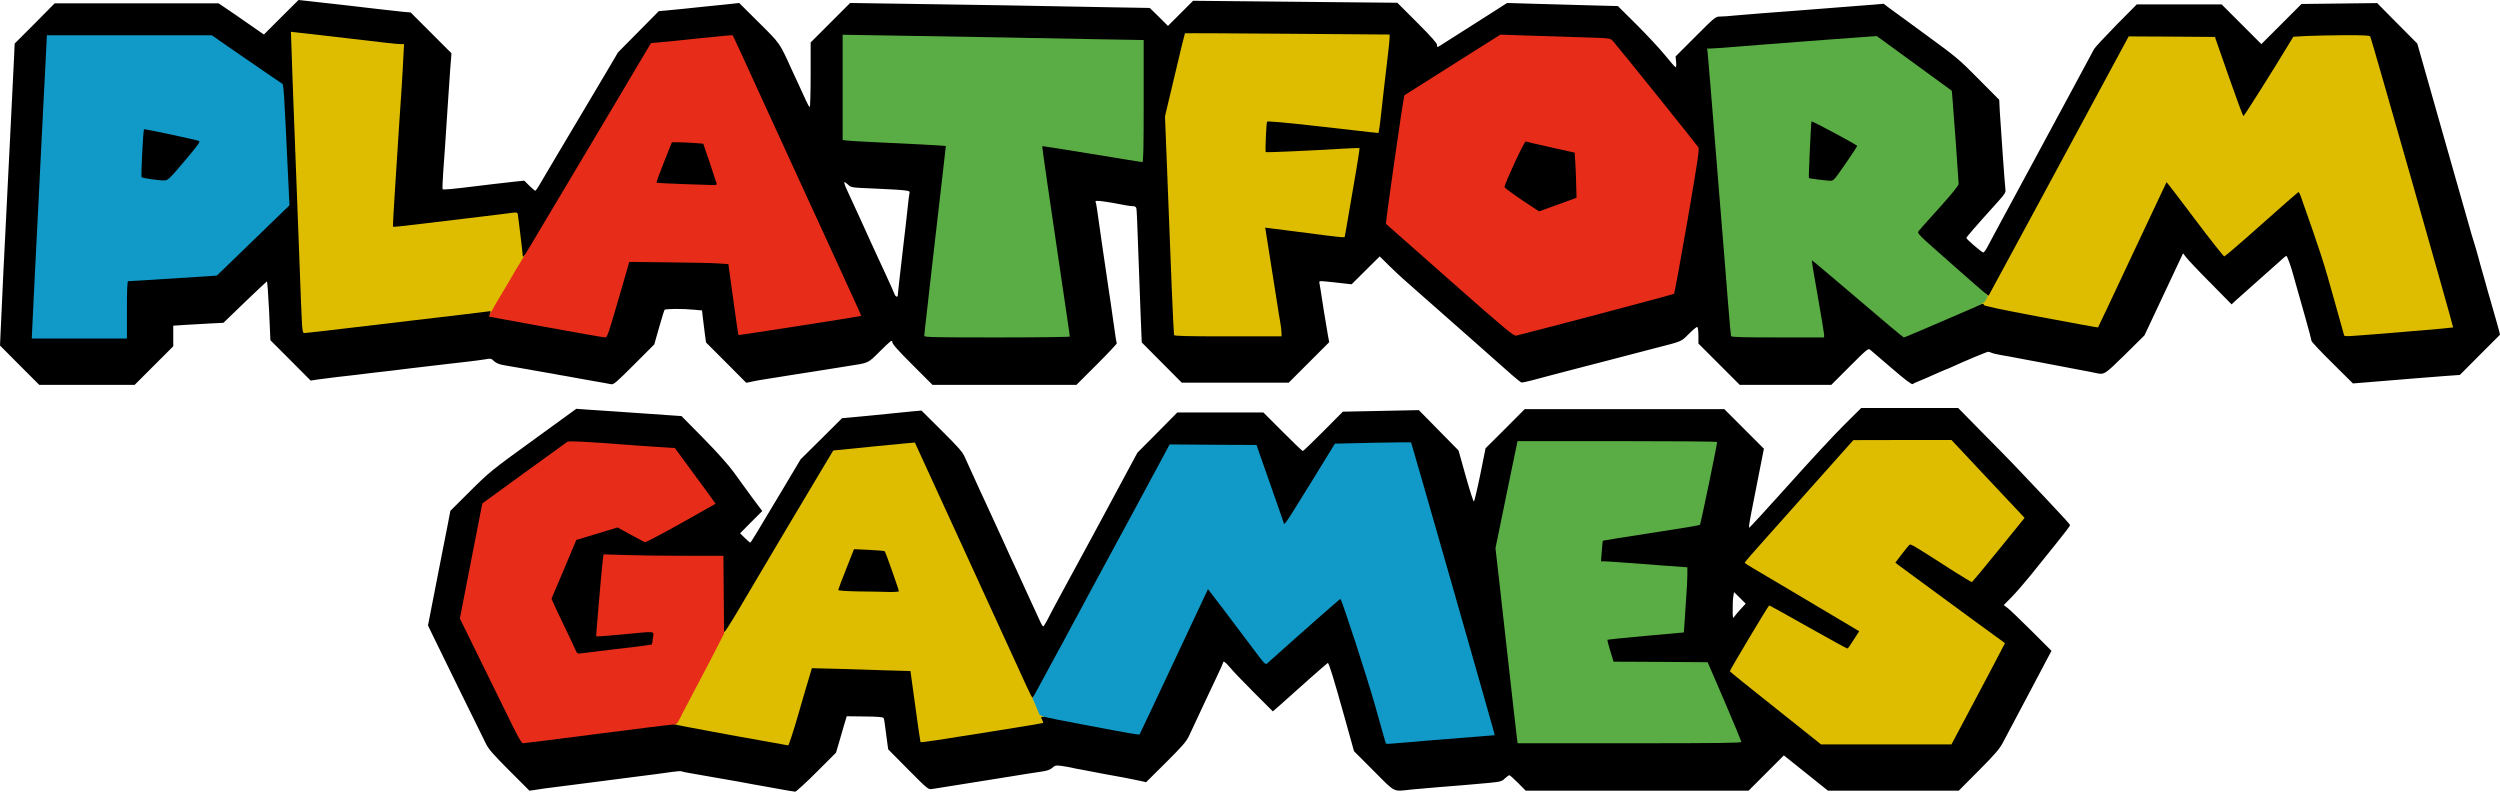 <?xml version="1.0" encoding="UTF-8" standalone="no"?>
<svg
   version="1.0"
   width="2267"
   height="717.9"
   viewBox="0 0 2267 717.9"
   preserveAspectRatio="xMidYMid meet"
   id="svg52"
   sodipodi:docname="auto-platform.svg"
   inkscape:version="1.1.2 (0a00cf5339, 2022-02-04, custom)"
   xmlns:inkscape="http://www.inkscape.org/namespaces/inkscape"
   xmlns:sodipodi="http://sodipodi.sourceforge.net/DTD/sodipodi-0.dtd"
   xmlns="http://www.w3.org/2000/svg"
   xmlns:svg="http://www.w3.org/2000/svg">
  <defs
     id="defs56" />
  <sodipodi:namedview
     id="namedview54"
     pagecolor="#ffffff"
     bordercolor="#666666"
     borderopacity="1.0"
     inkscape:pageshadow="2"
     inkscape:pageopacity="0.0"
     inkscape:pagecheckerboard="0"
     showgrid="false"
     inkscape:zoom="0.47113266"
     inkscape:cx="1134.5"
     inkscape:cy="360.83255"
     inkscape:window-width="1920"
     inkscape:window-height="1017"
     inkscape:window-x="-8"
     inkscape:window-y="-8"
     inkscape:window-maximized="1"
     inkscape:current-layer="svg52" />
  <g
     fill="#000000"
     id="g16"
     transform="translate(-0.9,-1)">
    <path
       d="m 716,718 c -8.4,-1.5 -16.5,-2.9 -22.2,-4 -3.2,-0.5 -8.3,-1.4 -11.3,-2 -3,-0.5 -8.1,-1.5 -11.2,-2.1 -5.7,-1 -9.6,-1.7 -21.8,-3.8 -3.3,-0.5 -8.7,-1.5 -12,-2.1 -3.3,-0.6 -8.7,-1.5 -11.9,-2.1 -3.3,-0.5 -6.3,-1.2 -6.8,-1.5 -0.5,-0.3 -4.3,0 -8.6,0.6 -9.2,1.3 -18.7,2.6 -30.2,4 -4.7,0.6 -11.6,1.5 -15.5,2 -3.8,0.5 -10.8,1.4 -15.5,2 -4.7,0.6 -11.6,1.5 -15.5,2 -6.6,0.9 -12.3,1.6 -32,4.1 -4.4,0.5 -10.8,1.4 -14.2,2 L 481,718 462.8,699.8 C 448.2,685.2 443.9,680.3 441.6,675.5 440,672.2 429.5,650.8 418.2,628 407,605.2 395.8,582.4 393.4,577.3 l -4.4,-9.1 2.6,-13.4 c 1.4,-7.3 4.3,-22.3 6.5,-33.3 2.1,-11 4.3,-22 4.8,-24.5 0.5,-2.5 2.2,-10.9 3.7,-18.7 l 2.7,-14.1 18.1,-18 c 17.5,-17.4 19.3,-18.8 57.1,-46.2 l 39,-28.3 9.5,0.7 c 5.2,0.3 16,1 24,1.6 13.9,1 29.9,2.1 51.7,3.6 l 10.2,0.7 19.8,20.1 c 13,13.2 22.5,23.9 27.8,31.1 4.3,6.1 11.9,16.4 16.7,23 l 8.9,11.9 -10.1,10.1 -10,10.1 4.3,4.2 c 2.3,2.3 4.5,4.2 4.9,4.2 0.6,0 4.3,-6.1 29.6,-48.5 l 16.1,-27 18.8,-18.6 18.8,-18.7 7,-0.6 c 7.8,-0.7 21.5,-2 38,-3.7 6.1,-0.6 14.6,-1.4 19,-1.9 l 8,-0.7 18.5,18.4 c 15.5,15.4 18.9,19.3 20.9,24.1 1.4,3.1 4.4,9.8 6.7,14.7 2.2,5 5.3,11.5 6.6,14.5 1.4,3 4,8.5 5.7,12.3 5.1,11 8.5,18.5 14.1,30.7 2.9,6.3 6.5,14.3 8.1,17.8 1.6,3.4 4.2,9 5.8,12.5 1.6,3.4 5.2,11.4 8.1,17.7 6.4,14 11.6,25.4 13.7,29.8 0.8,1.7 1.8,3.2 2.2,3.2 0.4,0 1.9,-2.4 3.4,-5.2 2.6,-5.2 8.2,-15.7 15.6,-29.3 2.1,-3.8 9.8,-18 17.1,-31.5 7.3,-13.5 14.7,-27.2 16.5,-30.5 1.8,-3.3 9.9,-18.4 18,-33.5 l 14.8,-27.5 18.1,-18.2 18.1,-18.3 h 39 39 l 17.5,17.5 c 9.6,9.6 17.8,17.5 18.3,17.5 0.4,0 8.8,-8 18.5,-17.8 l 17.8,-17.9 34.5,-0.7 34.4,-0.7 18,18.3 18,18.3 6.5,23.2 c 3.6,12.8 6.9,23.2 7.4,23 0.5,-0.2 3.1,-11.1 5.8,-24.3 l 4.8,-23.9 17.8,-17.7 17.7,-17.8 h 90.5 90.5 l 17.9,17.9 18,18 -4.4,22.3 c -2.4,12.3 -5.5,28.3 -7,35.6 -1.5,7.3 -2.4,13.5 -2,13.7 0.4,0.2 16.2,-17 35.3,-38.3 19,-21.3 41.7,-45.8 50.4,-54.4 l 15.9,-15.8 h 44 44 l 23.4,23.8 c 23.6,23.8 27.9,28.3 55.6,57.7 19.1,20.3 22.2,23.8 22.4,24.8 0.1,0.5 -5.7,8.1 -12.9,17 -7.1,8.9 -17.6,21.8 -23.1,28.7 -5.6,6.9 -13.3,15.7 -17.1,19.6 l -7,7.1 3.7,2.8 c 2,1.5 11.7,10.9 21.6,20.7 l 18,18 -3,5.6 c -1.6,3.1 -10.7,20.3 -20.2,38.2 -9.5,17.9 -18.9,35.6 -20.9,39.4 -2.9,5.6 -7.1,10.5 -21.8,25.3 l -18.2,18.3 h -59.3 -59.3 l -20,-16 -20,-16 -16,16 -16,16 h -101 -101.1 l -6.9,-7 c -3.8,-3.8 -7.4,-7 -7.9,-7 -0.6,0 -2.4,1.3 -4.1,2.9 -2.8,2.7 -3.8,3 -15,4.1 -14.3,1.3 -29.1,2.6 -47.5,4 -7.4,0.6 -17.6,1.5 -22.7,2 -16.5,1.8 -13.6,3.3 -33.7,-16.9 l -17.9,-17.9 -8.3,-29.8 c -10.3,-36.8 -14.5,-50.5 -15.5,-50.2 -0.6,0.2 -29.4,25.6 -34.1,30 -0.7,0.7 -4.5,4.1 -8.5,7.6 l -7.2,6.3 -17.3,-17.3 c -9.5,-9.5 -19.3,-19.7 -21.6,-22.6 -4.1,-4.9 -6.2,-6.3 -6.2,-4.3 0,0.4 -2.9,6.9 -6.4,14.2 -3.5,7.4 -7.7,16.3 -9.4,19.9 -1.6,3.6 -5.1,11 -7.7,16.5 -2.6,5.5 -6,12.7 -7.5,16 -2.3,4.9 -6.1,9.3 -20.8,23.9 l -18,17.9 -5.3,-1.2 c -7.9,-1.7 -19.2,-3.9 -31.9,-6.1 -3.6,-0.6 -8.3,-1.5 -10.5,-2 -2.2,-0.5 -6.9,-1.4 -10.5,-2 -3.6,-0.6 -8.1,-1.5 -10,-2 -1.9,-0.4 -5.9,-1.1 -8.8,-1.5 -4.8,-0.6 -5.6,-0.5 -8,1.7 -2.1,1.9 -4.7,2.8 -11.2,3.7 -8.3,1.2 -15,2.3 -26,4.1 -3,0.5 -8.6,1.4 -12.5,2 -3.8,0.6 -9.5,1.5 -12.5,2 -3,0.5 -8.6,1.4 -12.5,2 -3.8,0.6 -9.5,1.5 -12.5,2 -5.1,0.8 -13.8,2.2 -22,3.5 -3.4,0.5 -3.9,0.1 -21.6,-17.7 l -18.1,-18.3 -1.1,-8 c -0.6,-4.4 -1.4,-10.5 -1.8,-13.6 -0.3,-3.1 -0.9,-6.1 -1.3,-6.8 -0.6,-0.9 -5.6,-1.3 -17.1,-1.4 l -16.3,-0.2 -0.9,3 c -0.5,1.7 -1.3,4.4 -1.8,6 -0.5,1.7 -2.2,7.7 -3.9,13.5 l -3.1,10.5 -17.7,17.7 c -9.8,9.8 -18.5,17.7 -19.3,17.7 -0.8,-0.1 -3.5,-0.5 -6,-0.9 z m -0.1,-51.7 c 1.1,-3.8 4.5,-15.6 7.6,-26.3 3.1,-10.7 6.7,-23.3 8.1,-27.8 l 2.6,-8.4 28.1,0.7 c 15.5,0.4 37,1.1 47.7,1.4 l 19.5,0.6 1.1,8 c 0.6,4.4 2.6,18.8 4.4,32.1 l 3.3,24.1 11.1,-1.8 c 41.4,-6.4 89.4,-14.1 90.9,-14.5 1.1,-0.4 1.7,-1.5 1.7,-3.5 0,-2.7 0.3,-2.9 3.8,-2.9 2,0 22.1,3.5 44.7,7.8 l 41,7.8 30.9,-65.8 31,-65.8 h 3.1 c 2.8,0.1 4.8,2.5 27.4,32.5 13.4,17.9 24.8,32.5 25.3,32.5 0.5,0 15,-12.6 32.2,-28 27.9,-24.8 31.8,-28 34.8,-28 h 3.3 l 11.8,34.3 c 6.4,18.8 15.7,48.3 20.5,65.6 l 8.7,31.4 7,-0.6 c 3.8,-0.4 24.3,-2 45.5,-3.8 21.2,-1.7 38.6,-3.2 38.7,-3.3 0.2,-0.2 -73.7,-259 -74.2,-259.4 -0.1,-0.2 -14.4,0 -31.7,0.4 l -31.4,0.7 -5.9,9.6 c -6,9.8 -17.8,29 -31.4,50.8 -7.5,12.1 -7.7,12.3 -11.2,12.3 -2.6,0 -3.8,-0.5 -4.2,-1.7 -0.3,-1 -3.3,-9.7 -6.7,-19.3 -3.4,-9.6 -7.2,-20.6 -8.6,-24.5 -1.3,-3.8 -3.9,-11.3 -5.8,-16.5 l -3.3,-9.5 -36.4,-0.2 -36.4,-0.3 -6.5,12.2 c -3.6,6.7 -11,20.6 -16.6,30.8 -5.5,10.2 -12.2,22.6 -14.8,27.5 -2.7,5 -7.4,13.7 -10.6,19.5 -3.1,5.8 -7.6,14.1 -10,18.5 -2.4,4.4 -6.9,12.7 -10,18.5 -3.1,5.8 -7.6,14.1 -10,18.5 -2.3,4.4 -5.5,10.3 -7,13 -1.5,2.8 -4.3,7.9 -6.2,11.5 -1.9,3.6 -5.6,10.3 -8.1,15 -4.6,8.6 -8.6,16 -18.7,34.8 -5.5,10.2 -5.5,10.3 -9,10 -3.9,-0.3 -0.9,5.4 -30.3,-58.8 -7.4,-16.2 -21.2,-46.4 -30.7,-67 -9.5,-20.6 -22.1,-48.1 -28,-61 -21.6,-47.2 -19.9,-44 -23.4,-43.9 -1.7,0 -17,1.5 -34.1,3.2 l -31,3.2 -11.1,18.5 c -16.6,27.7 -48.9,82 -75.9,127.8 L 661.7,577 H 657.8 654 V 542.5 508 h -35.7 c -19.7,0 -42.8,-0.3 -51.5,-0.7 l -15.6,-0.6 -0.6,4.4 c -1.2,9.2 -5.7,63.1 -5.4,63.5 0.3,0.2 9.8,-0.5 21.4,-1.6 11.5,-1.1 23.1,-2 25.8,-2 h 4.9 l -0.7,5.3 c -0.3,2.8 -0.6,6.3 -0.6,7.7 0,1.4 -0.4,3 -0.8,3.6 -0.4,0.7 -6.8,1.9 -14.2,2.8 -20.2,2.4 -28.3,3.4 -41.8,5.1 -18,2.2 -17.5,2.3 -19.7,-2.7 -1,-2.4 -5.4,-11.7 -9.8,-20.8 -10.8,-22.4 -11.7,-24.7 -11.7,-28.3 0.1,-1.8 5.1,-15.1 11.3,-29.6 l 11.2,-26.5 19,-5.8 c 10.5,-3.1 20.1,-5.8 21.4,-5.8 1.3,0 7.5,2.8 13.7,6.1 6.2,3.4 11.5,6.2 11.7,6.3 0.3,0 13.3,-7.1 29,-15.9 24.6,-13.8 28.3,-16.2 27.3,-17.6 -0.6,-0.9 -8.2,-11.2 -16.9,-23.1 l -15.8,-21.5 -18.2,-1.2 C 573.2,407.9 560,406.9 533.9,405 l -14.6,-1.2 -39,28.4 -39,28.3 -1.6,8 c -0.9,4.4 -4.8,24.4 -8.7,44.5 -3.9,20.1 -7.6,39 -8.2,42 l -1.1,5.6 17.2,34.9 c 9.5,19.3 21.8,44.3 27.3,55.7 8.9,18.2 10.4,20.7 12.2,20.3 C 483.6,670.3 606,655 610,655 c 2.5,0 26.6,4 53.5,8.9 27,4.9 49.3,8.9 49.7,9 0.4,0.1 1.6,-2.9 2.7,-6.6 z M 1783,643.8 c 8.5,-16.1 18.9,-35.8 23.2,-43.8 l 7.6,-14.5 -24,-17.5 c -13.2,-9.6 -30.5,-22.2 -38.3,-28 -7.9,-5.8 -18.8,-13.8 -24.4,-17.9 -9.6,-7 -10.1,-7.6 -10.1,-11 0,-3 1.2,-5.2 6.5,-11.9 8.6,-10.9 8.8,-10.9 26.5,0.4 7.4,4.8 19,12.2 25.7,16.4 l 12.1,7.8 2.4,-2.7 c 1.4,-1.4 11.1,-13.3 21.7,-26.4 l 19.2,-23.7 -6.3,-6.9 c -3.5,-3.8 -17.8,-19.1 -31.8,-34 L 1767.5,403 H 1726 l -41.5,0.1 -29.5,33.1 c -16.2,18.2 -37.8,42.3 -47.9,53.6 -13.9,15.6 -18.1,20.8 -17,21.4 9,5.4 33.6,20 50.4,29.9 54.1,32.1 49.5,29.1 49.5,32.2 0,1.7 -2,6 -5.1,10.8 -7.5,11.6 -5.6,12 -45.6,-10.5 -29.2,-16.5 -32.8,-18.3 -33.8,-16.8 -3.2,4.7 -30.5,51.2 -30.5,51.9 0.1,0.4 18.1,15.1 40.1,32.6 l 40.1,31.7 h 56.2 56.1 z m -208.1,27.5 c 0,-0.5 -6.4,-15.6 -14.3,-33.8 l -14.2,-33 -42.6,-0.3 -42.7,-0.2 -3.1,-9.9 c -3.7,-12.1 -3.9,-15.7 -0.7,-16.4 1.2,-0.3 16.9,-1.8 34.9,-3.3 l 32.6,-2.8 0.7,-9.6 c 0.3,-5.2 1,-15.6 1.5,-23.1 0.6,-7.4 1,-15.1 1,-17 v -3.5 l -18.2,-1.3 c -10.1,-0.7 -26.2,-1.9 -35.8,-2.7 -9.6,-0.7 -19,-1.4 -20.9,-1.4 h -3.4 l 0.6,-12.1 c 0.3,-6.7 0.8,-12.3 1,-12.5 0.2,-0.2 19.9,-3.4 43.8,-7.1 23.9,-3.6 43.8,-6.9 44.3,-7.4 0.6,-0.5 14.2,-65.3 14.6,-69.6 0,-0.2 -39.1,-0.3 -87,-0.3 h -87 l -0.5,2.3 c -3.4,14.4 -18.5,91 -18.5,93.8 0,2 1.6,17.6 3.5,34.5 1.9,17 5.9,53 8.9,79.9 3.1,27 5.8,50.9 6.1,53.3 l 0.6,4.2 h 97.5 c 53.6,0 97.4,-0.3 97.3,-0.7 z m 4.3,-117.8 4.7,-5.1 -5.3,-5.3 -5.3,-5.2 -0.6,3.8 c -0.4,2.1 -0.7,7.6 -0.6,12.3 0,7 0.2,8.2 1.2,6.5 0.7,-1 3.3,-4.2 5.9,-7 z"
       id="path2" />
    <path
       d="M 776.3,540.3 758,540 v -4 c 0,-2.5 2.5,-10.3 7.2,-22 l 7.2,-18.2 16.6,0.7 c 9.1,0.4 16.8,1 17.2,1.4 1.6,1.4 12.8,35.8 12.8,39.3 v 3.8 l -12.2,-0.2 c -6.8,-0.2 -20.5,-0.4 -30.5,-0.5 z"
       id="path4" />
    <path
       d="M 18.7,332.2 0.9,314.3 2,290.4 C 2.6,277.3 3.5,257.7 4,247 4.6,236.3 5.4,218.3 6,207 7.5,177 8.8,150.2 10,127 11,108 12,88.1 13.6,54 L 14.2,40.5 32.4,22.3 50.5,4 h 74.3 74.3 l 6.2,4.2 c 3.4,2.3 12.7,8.6 20.5,14.1 l 14.4,10 15.7,-15.7 15.7,-15.6 9.2,1 c 9.4,1 21.4,2.4 35.7,4 4.4,0.5 12.1,1.4 17,2 5,0.5 12.8,1.4 17.5,2 4.7,0.6 11.6,1.3 15.4,1.7 l 6.9,0.6 18.5,18.5 18.5,18.5 -1.2,15.3 c -0.6,8.5 -1.5,22.4 -2.1,30.9 -2.3,35 -3.1,47.7 -4.2,61.8 -0.6,8.1 -0.8,15 -0.5,15.3 0.5,0.6 9.3,-0.2 28.7,-2.6 12.2,-1.5 23,-2.8 34.9,-4.1 l 10.4,-1.1 4.6,4.6 c 2.6,2.5 5,4.6 5.3,4.6 0.4,0 1.5,-1.5 2.6,-3.2 1,-1.8 9.3,-15.7 18.2,-30.8 9,-15.1 20.2,-34 25,-42 4.8,-8 13.3,-22.4 19,-32 l 10.3,-17.5 18.5,-18.7 18.5,-18.7 6.6,-0.6 c 3.6,-0.3 10.7,-1 15.6,-1.5 5,-0.5 13.5,-1.4 19,-2 5.5,-0.5 14.9,-1.5 20.8,-2.1 l 10.9,-1.2 18,17.9 c 19.5,19.4 18.4,17.8 29.8,42.9 1.3,2.8 4.2,9.1 6.5,14 2.3,5 5.2,11.4 6.5,14.2 1.3,2.9 2.7,5.3 3.2,5.3 0.4,0 0.8,-13.2 0.8,-29.3 V 39.5 l 17.9,-17.9 17.9,-17.9 47.4,0.7 c 48.6,0.6 127.5,2 189.3,3.2 l 35,0.6 8.3,8.1 8.2,8.2 11.4,-11.4 11.4,-11.4 92.6,0.9 92.6,0.9 18,18 c 12.8,12.8 18,18.6 18,20.3 0,2.1 0.2,2.1 2.3,0.9 4.5,-2.8 39.6,-25.1 52.2,-33.2 l 9,-5.8 27.5,0.8 c 15.1,0.4 37.7,1 50.2,1.4 l 22.8,0.6 17.1,17 c 9.4,9.4 20.9,21.7 25.6,27.5 4.7,5.8 9,10.7 9.5,10.9 0.7,0.2 0.9,-1.4 0.6,-4.7 l -0.5,-5 18.1,-18.1 c 17.7,-17.7 18.2,-18.1 22.3,-18.1 2.3,0 8.6,-0.4 14,-1 5.4,-0.5 16.3,-1.4 24.3,-2 8,-0.6 19.9,-1.5 26.5,-2 6.6,-0.5 17.6,-1.4 24.5,-1.9 6.9,-0.6 19.5,-1.5 28,-2.2 8.5,-0.6 19,-1.4 23.2,-1.8 l 7.8,-0.7 4.7,3.6 c 2.7,1.9 17.9,13.1 33.8,24.7 27.5,20.1 30,22.1 47.6,40 l 18.7,18.8 0.5,10.5 c 0.9,14.9 4.6,66.9 5.1,70.7 0.4,2.7 -0.4,4 -5.7,10 -22.1,24.5 -29.7,33.3 -29.7,34.1 0,1.1 14.1,13.2 15.4,13.2 0.6,0 2.7,-3 4.6,-6.8 1.9,-3.7 6.9,-13 11.1,-20.7 11.3,-20.9 28.7,-53.1 32.7,-60.5 1.9,-3.6 4.7,-8.7 6.2,-11.5 1.5,-2.7 4.7,-8.6 7,-13 2.4,-4.4 6.9,-12.7 10,-18.5 5.1,-9.4 24.7,-45.8 28.8,-53.5 0.9,-1.6 10,-11.4 20.2,-21.8 L 1938.5,5 h 38.5 38.5 l 18,18 18,18 18.2,-18.2 18.2,-18.2 34.3,-0.4 34.3,-0.4 18.2,18.4 18.2,18.3 24,84.5 c 13.3,46.5 24.6,86.3 25.2,88.5 0.7,2.2 1.8,5.9 2.5,8.2 0.8,2.3 2.3,7.7 3.5,12 2,7.4 2.4,9.1 4.8,17.3 0.5,1.9 1.4,5.1 2,7 0.5,1.9 1.5,5.2 2,7.3 0.6,2 1.6,5.3 2.1,7.2 0.6,1.9 1.5,5.1 2,7 0.6,1.9 1.5,5.1 2,7 0.6,1.9 1.5,5.1 2,7 0.6,1.9 1.4,5.2 2,7.3 l 0.9,3.7 -18.2,18.2 -18.2,18.3 -14,1 c -7.7,0.6 -19.2,1.5 -25.5,2 -18.4,1.6 -36.7,3.1 -47.5,3.9 l -10,0.8 -18.7,-18.6 c -10.4,-10.2 -18.8,-19.2 -18.8,-19.9 0,-0.7 -2.7,-10.8 -6,-22.5 -3.3,-11.7 -6.4,-22.8 -7,-24.7 -4.2,-15.2 -5.4,-19.2 -7.2,-24.2 -1.1,-3.2 -2.3,-5.8 -2.7,-5.8 -0.3,0 -2.2,1.5 -4.1,3.3 -2,1.7 -7.4,6.6 -12,10.7 -4.7,4.1 -8.7,7.7 -9,8 -0.3,0.3 -4.3,3.9 -9,8 -4.7,4.1 -10.1,9 -12,10.7 l -3.5,3.3 -19,-19.3 c -10.5,-10.5 -20.4,-21 -22,-23.1 l -3,-3.9 -17.5,37.2 -17.5,37.2 -17.7,17.5 c -19,18.6 -18.6,18.4 -27.1,16.5 -2.3,-0.5 -7.1,-1.5 -10.7,-2.1 -3.6,-0.6 -8.3,-1.5 -10.5,-2 -2.2,-0.5 -6.9,-1.4 -10.5,-2 -3.6,-0.6 -8.3,-1.5 -10.5,-2 -2.2,-0.5 -6.7,-1.3 -10,-1.9 -3.3,-0.6 -10.5,-1.9 -16,-3 -5.5,-1.1 -13.1,-2.5 -17,-3.1 -3.8,-0.7 -7.8,-1.6 -8.7,-2.1 -1,-0.5 -2.3,-0.9 -3.1,-0.9 -1.1,0 -22.2,8.8 -33.4,14 -2.4,1.1 -4.5,2 -4.8,2 -0.2,0 -2.8,1.1 -5.7,2.4 -10.4,4.7 -16.4,7.3 -19.8,8.6 -1.9,0.7 -4,1.7 -4.7,2.3 -0.8,0.6 -6.7,-3.8 -19,-14.4 -9.8,-8.4 -18.6,-15.9 -19.6,-16.8 -1.7,-1.4 -3,-0.3 -18.5,15.2 l -16.7,16.7 h -41.5 -41.5 l -18.8,-18.8 -18.7,-18.7 v -7.2 c 0,-4 -0.4,-7.4 -1,-7.8 -0.5,-0.3 -3.9,2.5 -7.6,6.2 -7.4,7.3 -5.4,6.5 -29.9,12.8 -7.1,1.8 -17.5,4.5 -23,6 -5.5,1.4 -15.8,4.1 -23,6 -7.1,1.8 -18.3,4.7 -24.7,6.4 -6.5,1.7 -16.9,4.4 -23,6 -6.2,1.6 -14.9,3.9 -19.2,5.1 -4.3,1.1 -8.4,2 -9.1,1.8 -0.7,-0.2 -4.5,-3.2 -8.6,-6.8 -14.5,-12.9 -26.6,-23.6 -33.9,-30 -4.1,-3.6 -11.7,-10.3 -17,-15 -5.3,-4.7 -12.9,-11.4 -17,-15 -4.1,-3.6 -11.9,-10.5 -17.5,-15.4 -5.5,-4.9 -11.8,-10.5 -14,-12.4 -2.2,-1.9 -7.7,-7.1 -12.3,-11.6 l -8.2,-8.1 -12.8,12.7 -12.7,12.6 -8,-0.9 c -4.4,-0.5 -11.1,-1.2 -14.8,-1.6 -6.8,-0.6 -6.8,-0.6 -6.3,1.8 0.5,2.3 1.4,8.3 3.6,22.7 1.3,8.1 2.5,15.6 4,24.1 l 1.2,6.4 -18.4,18.4 -18.3,18.3 h -48.5 -48.5 l -18.1,-18.2 -18.2,-18.3 -1.1,-27.5 c -0.6,-15.1 -1.5,-41.9 -2.2,-59.5 -0.6,-17.6 -1.2,-33 -1.5,-34.2 -0.3,-1.6 -1.1,-2.3 -2.8,-2.3 -1.4,0 -4.6,-0.4 -7.3,-0.9 -17.6,-3.5 -27.8,-4.8 -27,-3.4 0.3,0.5 1.1,4.7 1.7,9.4 1.5,11 2.4,17.3 5,34.9 1.2,8 2.6,17.4 3.1,21 0.5,3.6 1.3,9.4 1.9,13 0.6,3.6 1.5,9.9 2.1,14 4.2,29.8 5,35.4 5.5,36.2 0.3,0.4 -7.9,9.1 -18.1,19.3 L 977,350 H 911.7 846.5 L 828.2,331.7 C 814.4,317.9 810,312.9 810,311 c 0,-2.1 -1.5,-1 -10.7,8.1 -11.9,11.8 -10,10.8 -29.8,13.9 -3.8,0.6 -9.5,1.5 -12.5,2 -3,0.5 -8.6,1.4 -12.5,2 -9.9,1.6 -19.1,3 -25.5,4 -3,0.5 -8.6,1.4 -12.5,2 -15.3,2.4 -20.2,3.2 -24.4,4.2 l -4.5,0.9 -18.2,-18.3 -18.3,-18.3 -1.2,-9 c -0.6,-4.9 -1.4,-11.5 -1.8,-14.5 l -0.6,-5.5 -6.5,-0.6 c -10.7,-1.1 -26.8,-1 -27.5,0.1 -0.4,0.6 -2.6,7.8 -5,16.2 l -4.3,15.1 -18.4,18.4 c -16.2,16.2 -18.6,18.3 -20.8,17.7 -2.4,-0.5 -5.6,-1.1 -19.5,-3.5 -3.3,-0.6 -8,-1.4 -10.5,-1.9 -2.5,-0.5 -7.2,-1.3 -10.5,-1.9 -3.3,-0.5 -8.6,-1.5 -11.7,-2.1 -3.2,-0.5 -8.4,-1.5 -11.5,-2 -3.2,-0.6 -8.5,-1.6 -11.8,-2.1 -7.1,-1.2 -13.8,-2.4 -21.9,-3.8 -4.1,-0.7 -6.8,-1.9 -8.7,-3.6 -2.5,-2.5 -2.9,-2.6 -8.5,-1.6 -3.3,0.5 -10.4,1.5 -15.9,2.1 -5.5,0.6 -13.4,1.5 -17.5,2 -4.1,0.5 -11.8,1.4 -17,2 -5.2,0.6 -12.9,1.5 -17,2 -4.1,0.5 -11.4,1.4 -16.2,2 -4.9,0.5 -12.7,1.5 -17.5,2 -4.9,0.6 -12.2,1.5 -16.3,2 -4.1,0.5 -12,1.4 -17.5,2 -5.5,0.7 -12.9,1.6 -16.4,2.1 l -6.5,1 -18.2,-18.3 -18.3,-18.3 -1.2,-26.8 c -0.7,-14.7 -1.6,-26.6 -2,-26.5 -0.4,0.2 -9.5,8.7 -20.1,18.9 l -19.3,18.6 -12,0.6 c -6.6,0.4 -16.8,0.9 -22.7,1.3 l -10.8,0.7 v 9.4 9.3 L 140.5,332.5 123,350 H 79.7 36.5 Z M 113,279 c 0,-17.8 0.3,-26 1.1,-26 0.6,0 18.9,-1.1 40.7,-2.5 l 39.7,-2.6 7,-6.7 c 22.1,-21.3 37.3,-36 47.4,-45.8 l 11.3,-11.1 -1.1,-22.4 c -0.6,-12.3 -1.8,-35.6 -2.6,-51.8 -1,-22 -1.7,-29.6 -2.7,-30.2 -1.2,-0.7 -17.7,-12 -49.6,-34 L 190,36 H 118.2 46.4 l -1.2,24.8 c -0.7,13.6 -1.7,32.8 -2.2,42.7 -0.9,16.7 -1.4,26.3 -4,80 -0.6,11 -1.5,29 -2,40 -0.5,11 -1.4,29.2 -2,40.5 -0.6,11.3 -1.3,25.1 -1.6,30.8 L 32.8,305 H 72.9 113 Z m 854,23.8 c 0,-0.7 -0.9,-7.4 -2,-14.8 -1.2,-7.4 -2.9,-19.6 -4,-27 -1.1,-7.4 -3.8,-25.9 -6,-41 -8.5,-57.6 -10.1,-68.7 -11,-75 -0.5,-3.6 -1,-8.4 -1,-10.7 0,-3.9 0.2,-4.3 2.4,-4.3 1.3,0 21.6,3.1 45,7 23.5,3.8 43.1,7 43.6,7 0.6,0 1,-19.3 1,-51.8 V 40.3 L 997.8,39.6 C 921.1,38.2 857.1,37 813.3,36.4 L 768,35.7 v 44.6 44.6 l 3.3,0.5 c 1.7,0.3 14,1 27.2,1.6 33.9,1.5 62.9,3.2 63.4,3.6 0.3,0.3 -3.6,35.4 -11.9,106.9 -1,8.8 -2.8,24.6 -4,35 -1.2,10.5 -2.5,21.8 -2.9,25.3 l -0.8,6.2 h 62.4 c 49.2,0 62.3,-0.3 62.3,-1.2 z m 684.4,-0.5 C 1650.2,297 1640,237.6 1640,236 c 0,-1.6 0.7,-2 3.8,-2 3.4,0 6.7,2.6 44,34.5 l 40.3,34.4 8.7,-3.9 c 57.3,-25.2 66.2,-28.5 66.2,-24.5 0,0.8 0.3,1.5 0.6,1.5 0.3,0 22.2,4.1 48.6,9.1 26.4,5 48.4,8.7 48.8,8.2 0.4,-0.4 14.4,-29.9 31.1,-65.5 l 30.4,-64.8 h 3.2 c 3,0 4.4,1.7 27.5,32.5 13.8,18.4 24.8,32.2 25.5,32 0.7,-0.2 15,-12.7 31.9,-27.7 27.4,-24.5 30.9,-27.3 34.4,-27.6 3.6,-0.3 3.8,-0.2 5.3,4 13.3,37.7 21.1,61.4 26.4,80.3 3.6,12.7 8,28.2 9.8,34.5 l 3.3,11.5 3.8,-0.2 c 12.1,-0.5 86,-6.7 86.6,-7.3 0.4,-0.3 -15.8,-58.6 -36.1,-129.5 l -36.8,-129 -15.9,-0.3 c -8.7,-0.2 -23.1,0 -31.9,0.3 l -16,0.7 -4,6.7 c -2.3,3.6 -12.4,20 -22.5,36.4 l -18.4,29.8 -3.5,-0.3 -3.5,-0.3 -12.6,-36 -12.6,-36 -36.1,-0.3 -36.1,-0.2 -59.8,110.7 c -32.9,61 -61.4,113.8 -63.4,117.5 -3.3,6.5 -3.7,6.8 -7.1,6.8 -4,0 -0.4,3 -45.8,-37 -19.9,-17.6 -22.1,-19.8 -22.1,-22.6 0,-2.6 2.8,-6.2 18.3,-23.4 10,-11.1 18.5,-20.8 18.9,-21.4 0.5,-1 -2.3,-44.7 -4.7,-73.7 l -0.7,-7.6 -22.5,-16.4 c -12.3,-9 -24.6,-18 -27.3,-19.9 -2.6,-1.9 -7.8,-5.6 -11.4,-8.3 l -6.5,-4.7 -13.3,1 c -7.3,0.5 -19.1,1.4 -26.3,2 -7.1,0.6 -18.8,1.5 -26,2 -71.8,5.5 -81,6.3 -81.4,6.6 -0.2,0.2 0.6,12.4 1.8,27.1 3.8,47.3 10.1,123.1 12,147.3 1.1,12.9 2.9,35.9 4.1,51 1.2,15.1 2.4,28.1 2.6,28.8 0.3,0.9 9,1.2 39.3,1.2 36.5,0 38.9,-0.1 38.5,-1.7 z M 550,299.3 c 0.6,-2.1 5,-17.3 9.8,-33.8 l 8.7,-30 38.8,0.4 c 21.4,0.1 42.9,0.6 48,1 l 9.1,0.6 4.3,31.4 c 2.4,17.3 4.5,31.6 4.7,31.9 0.6,0.5 101.6,-15.5 102.4,-16.2 0.3,-0.3 -3.8,-9.9 -9.1,-21.3 -12.3,-26.7 -38.8,-84.3 -41.7,-90.8 -1.2,-2.7 -6.2,-13.5 -11,-24 -4.8,-10.4 -10,-21.7 -11.5,-25 C 701,120.2 695,106.9 689,94 683.1,81.1 674.7,62.9 670.5,53.5 c -4.3,-9.3 -7.8,-17.1 -7.9,-17.2 -0.1,-0.1 -3.5,0.2 -7.6,0.7 -4.1,0.5 -12.7,1.3 -19,2 -6.3,0.6 -15.3,1.5 -20,2 -4.7,0.5 -11.5,1.2 -15.2,1.5 l -6.6,0.6 -13.8,23.2 C 572.8,79.1 564.1,93.8 561,99 c -3.1,5.2 -14.4,24.1 -25,42 -10.6,17.9 -21.9,36.8 -25,42 -3.1,5.2 -11.7,19.5 -18.9,31.8 -13,21.8 -13.3,22.2 -16.5,22.2 h -3.3 l -1.2,-9.2 c -0.7,-5.1 -1.8,-14 -2.5,-19.8 l -1.2,-10.5 -3.9,0.3 c -2.2,0.2 -11.2,1.2 -20,2.2 -37.7,4.5 -51.9,6.3 -66.5,8.1 -8.5,1 -17.2,1.9 -19.2,1.9 H 354 v -4.4 c 0,-2.4 1.1,-21.6 2.5,-42.7 2.4,-36.8 3.4,-51.4 5.5,-84.4 0.5,-8.2 1.3,-19.3 1.6,-24.6 l 0.7,-9.6 -7.4,-0.6 C 352.8,43.3 341.9,42.1 332.5,41 295,36.6 280.2,34.9 274.1,34.3 l -6.4,-0.6 0.7,15.9 c 0.3,8.7 1.1,27.4 1.6,41.4 1.8,48.8 3,80.6 4,105.5 0.5,13.8 1.4,37.6 2,53 0.5,15.4 1.2,33 1.6,39.2 l 0.6,11.2 2.7,-0.5 c 1.4,-0.2 16.1,-2 32.6,-3.9 16.5,-2 52.7,-6.2 80.4,-9.5 27.7,-3.3 51.4,-6 52.7,-6 2,0 2.4,0.5 2.4,2.9 0,2.8 0.2,3 6.9,4.1 3.8,0.6 25.1,4.4 47.3,8.5 22.1,4 41.5,7.3 43,7.4 2.3,0.1 2.9,-0.5 3.8,-3.6 z m 609.5,1.5 c -0.3,-1.3 -1.4,-8.4 -2.6,-15.8 -1.1,-7.4 -3.4,-21.8 -5,-32 -5.7,-35.9 -7.3,-47.9 -6.6,-48.6 0.3,-0.4 15.6,1.2 33.9,3.5 18.3,2.3 34.4,4.3 35.7,4.4 2.4,0.2 2.5,-0.1 5.2,-15.8 1.5,-8.8 4.4,-25.4 6.4,-36.9 2,-11.4 3.5,-20.9 3.3,-21 -0.3,-0.2 -9,0.2 -47.8,2.4 -10.2,0.5 -22.7,1 -27.9,1 h -9.4 l 0.7,-9.2 c 0.3,-5 0.6,-12.3 0.6,-16.2 0,-3.9 0.4,-7.7 0.9,-8.5 0.8,-1.2 3,-1.2 15.8,0.3 76.6,8.7 84.7,9.5 85.4,8.5 0.4,-0.6 1,-4.3 1.3,-8.3 0.4,-3.9 1.1,-10.5 1.6,-14.6 0.6,-4.1 2.1,-17.4 3.5,-29.5 1.4,-12.1 2.8,-23.6 3.1,-25.6 l 0.5,-3.6 -89.6,-0.7 c -49.4,-0.4 -89.9,-0.6 -90.1,-0.3 -0.2,0.2 -4.3,16.5 -9,36.3 l -8.6,35.9 1.1,34 c 0.7,18.7 1.6,44.1 2.1,56.5 0.5,12.4 1.6,40.9 2.5,63.5 0.9,22.5 1.9,41.3 2.1,41.7 0.3,0.4 21,0.8 46,0.8 h 45.4 z m 304.8,-22.3 c 28,-7.3 51.2,-13.6 51.6,-14.1 0.8,-0.9 22.1,-122.2 22.1,-125.6 0,-1.4 -71.1,-90.9 -77.6,-97.8 -2.6,-2.7 2.9,-2.3 -72.4,-4.5 l -24.5,-0.8 -18,11.5 c -9.9,6.3 -29.2,18.6 -43,27.3 -13.7,8.7 -25.1,15.8 -25.1,15.9 -0.5,0.4 -16.5,109.7 -16.2,110.4 0.1,0.5 25.8,23.4 57,51 l 56.8,50 19.2,-5 c 10.6,-2.7 42.2,-11 70.1,-18.3 z M 815,268.8 c 0,-0.7 0.5,-5.1 1,-9.8 0.6,-4.7 1.5,-12.5 2,-17.5 0.5,-4.9 1.4,-12.8 2,-17.5 0.5,-4.7 1.5,-12.3 2,-17 0.6,-4.7 1.5,-12.8 2,-18 0.5,-5.2 1.2,-10.7 1.5,-12.1 0.6,-2.5 0.4,-2.7 -4.6,-3.3 -2.8,-0.4 -14.8,-1.1 -26.7,-1.6 -21.5,-0.9 -21.5,-0.9 -24.3,-3.6 -1.6,-1.5 -3.1,-2.5 -3.4,-2.2 -0.3,0.3 0.8,3.6 2.6,7.4 1.7,3.8 4.3,9.4 5.7,12.4 1.3,3 4.4,9.7 6.8,14.8 2.4,5.2 4.4,9.5 4.4,9.7 0,0.2 2,4.5 4.4,9.7 2.4,5.1 5.5,11.8 6.8,14.8 1.4,3 4,8.7 5.8,12.5 4.7,10.2 8.1,17.7 9.1,20.3 0.9,2.4 2.9,3 2.9,1 z"
       id="path6" />
    <path
       d="m 135,166.5 c -4.7,-0.8 -8.7,-1.4 -8.9,-1.4 -0.5,-0.1 0.6,-30.2 1.5,-41.8 l 0.7,-8.3 h 3.8 c 3,0 44.9,8.5 52.2,10.6 1.2,0.4 1.7,1.5 1.7,3.8 0,2.7 -2.3,6 -14.8,20.7 l -14.7,17.4 -6.5,0.1 c -3.6,0.1 -10.3,-0.4 -15,-1.1 z"
       id="path8" />
    <path
       d="m 1645.6,166.7 -7.9,-1 0.7,-16.1 c 0.3,-8.9 0.9,-21.8 1.3,-28.8 l 0.6,-12.8 h 3.5 c 2.5,0 9.2,3 23.8,10.8 l 20.4,10.7 v 3.8 c 0,3.3 -1.6,6.2 -10.7,19.3 l -10.6,15.4 -6.6,-0.2 c -3.6,0 -10.2,-0.6 -14.5,-1.1 z"
       id="path10" />
    <path
       d="m 620,171 c -10.7,-0.4 -21.2,-0.8 -23.2,-0.9 -3.7,-0.1 -3.8,-0.2 -3.8,-3.8 0,-2.4 2.7,-10.6 7.1,-21.5 l 7.1,-17.8 h 8.3 c 4.5,0 12.2,0.3 17.1,0.6 l 9,0.7 6.2,18.6 c 3.5,10.2 6.3,20.1 6.2,21.9 v 3.2 l -7.2,-0.2 c -4,-0.1 -16.1,-0.5 -26.8,-0.8 z"
       id="path12" />
    <path
       d="M 1377.8,185.3 1362,174.7 v -4.2 c 0,-3.2 2.2,-9.2 9.1,-24.4 8.4,-18.6 9.3,-20.1 11.7,-20.1 1.4,0 13,2.3 25.8,5.2 l 23.2,5.2 0.6,9 c 0.3,5 0.7,15.6 0.9,23.5 l 0.2,14.4 -17,6.3 c -9.3,3.5 -18.3,6.3 -20,6.3 -2.1,0 -7.5,-3 -18.7,-10.6 z"
       id="path14" />
  </g>
  <g
     fill="#debd00"
     id="g28"
     transform="translate(-0.9,-1)">
    <path
       d="m 663.2,667.5 c -28.3,-5.2 -51.7,-9.6 -52,-10 -0.6,-0.6 1.3,-4.6 13.4,-27.5 18.9,-35.8 22.7,-43.1 27.2,-52 4,-8 4.7,-9.1 5,-6.7 0.2,1.5 0.7,2.7 1.1,2.7 0.4,0 5.7,-8.2 11.6,-18.2 27,-45.8 59.3,-100.1 75.9,-127.8 l 11.1,-18.5 37,-3.7 c 20.3,-2 37,-3.6 37,-3.5 0.1,0.1 2.3,4.9 4.9,10.7 2.7,5.8 9.7,21.1 15.6,34 5.9,12.9 17.1,37.3 24.9,54.3 33.2,72.4 42.7,93.1 49.8,108.7 4.1,9.1 8.4,18.3 9.5,20.4 2,3.9 2.1,3.9 3.2,1.8 1.1,-2.1 1.6,-1.4 5.8,8.3 4.2,9.4 4.5,10.5 2.7,10.5 -2.2,0 -2.3,0.4 -0.8,3.2 0.6,1.1 0.9,2.2 0.6,2.4 -0.2,0.2 -18.8,3.3 -41.3,6.9 -55,8.8 -69.3,11 -69.8,10.4 -0.2,-0.2 -2.3,-14.8 -4.7,-32.4 l -4.4,-32 -21,-0.6 c -11.6,-0.4 -31.7,-1 -44.7,-1.4 l -23.7,-0.6 -2,6.8 c -1.2,3.7 -5.8,19.5 -10.3,35.1 -4.5,15.5 -8.6,28.1 -9.2,28.1 -0.6,-0.1 -24.2,-4.3 -52.4,-9.4 z M 816,537.2 c 0,-1.5 -12.1,-35.7 -12.8,-36.3 -0.4,-0.4 -6.8,-0.9 -14.3,-1.3 l -13.6,-0.6 -7.1,18 c -4,10 -7.2,18.5 -7.2,19 0,0.6 7.6,1.1 18.3,1.3 10,0.1 22.4,0.3 27.5,0.5 5,0.1 9.2,-0.2 9.2,-0.6 z"
       id="path18" />
    <path
       d="m 1610.9,643.1 c -22.8,-18 -41.4,-33.1 -41.4,-33.4 0,-1.1 35,-59.7 35.7,-59.7 0.4,0 16.3,8.8 35.2,19.5 19,10.7 35,19.5 35.5,19.5 0.9,0 1.2,-0.5 7.4,-10.1 l 3.5,-5.5 -14.1,-8.4 c -20.5,-12.1 -35.7,-21.2 -56.7,-33.7 -10.2,-6 -21.8,-12.9 -25.7,-15.2 -4,-2.3 -7.3,-4.5 -7.3,-4.9 0,-0.4 8.9,-10.7 19.8,-22.8 10.8,-12.2 33,-37 49.2,-55.2 l 29.5,-33.1 44.5,-0.1 h 44.5 l 25.5,27.2 c 14,14.9 28.9,30.8 33.2,35.3 l 7.6,8.1 -23.5,29 c -12.9,15.9 -23.8,29 -24.2,29.2 -0.5,0.1 -8,-4.3 -16.7,-9.9 -37.4,-24 -38.8,-24.9 -40.1,-23.8 -0.7,0.6 -3.8,4.5 -7,8.6 l -5.7,7.5 2.4,1.9 c 1.4,1 6.3,4.7 11,8.1 4.7,3.4 14.4,10.5 21.5,15.8 7.2,5.3 24.6,18 38.7,28.4 l 25.8,18.8 -5.3,10.2 c -2.8,5.5 -13.8,26.2 -24.2,45.8 l -19,35.8 h -59.1 -59.2 z"
       id="path20" />
    <path
       d="m 1065.5,304.8 c -0.2,-0.7 -1.1,-19.1 -2,-40.8 -1.5,-39.8 -2.5,-65.4 -4.9,-125 l -1.3,-32.5 8.9,-37.4 c 4.8,-20.6 9,-37.6 9.2,-37.9 0.2,-0.2 42.1,0 93,0.4 l 92.6,0.7 v 2.9 c 0,1.7 -0.7,8.4 -1.5,15.1 -1.9,15.5 -5.2,44.4 -6.5,56.7 -0.6,5.2 -1.3,10.6 -1.6,12.1 l -0.5,2.5 -7.7,-0.8 c -4.2,-0.5 -26.8,-3 -50.2,-5.7 -25.7,-2.9 -42.7,-4.4 -43.1,-3.8 -0.7,1 -1.9,26.9 -1.2,27.6 0.4,0.5 38.4,-1.2 68.2,-3 9,-0.5 16.5,-0.8 16.8,-0.6 0.2,0.3 -1.2,9.6 -3.1,20.8 -1.9,11.2 -4.9,28.5 -6.6,38.4 -1.7,9.9 -3.2,18.9 -3.5,20 -0.5,2.4 4.4,2.8 -47.2,-3.9 l -25.2,-3.2 0.5,2.5 c 0.4,2.6 3.7,23.3 9.4,59.6 1.7,11 3.5,22.4 4.1,25.4 0.5,3 0.9,6.7 0.9,8.3 v 2.8 h -48.5 c -38,0 -48.7,-0.3 -49,-1.2 z"
       id="path22" />
    <path
       d="m 2126.5,304.9 c -0.2,-0.8 -4.1,-14.4 -8.5,-30.4 -10.2,-36.6 -12,-42.3 -30.7,-95.3 -0.8,-2.4 -1.9,-4.2 -2.3,-4 -0.5,0.2 -15.5,13.4 -33.4,29.3 -17.9,16 -33.1,29 -33.7,29 -0.7,0 -12.7,-15.2 -26.7,-33.8 -14,-18.6 -25.5,-33.7 -25.7,-33.5 -0.1,0.2 -14.1,29.8 -31,65.8 -16.9,36 -30.9,65.7 -31.1,65.9 -0.2,0.2 -23.7,-4.1 -52.3,-9.5 -38.2,-7.2 -51.8,-10.1 -51.4,-11 0.3,-0.8 -0.2,-1.1 -1.6,-0.7 -2.6,0.7 -2.6,0.6 -0.1,-5.1 2,-4.8 2.8,-5.4 4.8,-3.4 0.6,0.6 1.3,1 1.5,0.7 0.2,-0.2 20.6,-38 45.4,-83.9 24.8,-45.9 53.3,-98.7 63.3,-117.3 l 18.2,-33.7 39.1,0.2 39.1,0.3 12.5,35.8 c 6.9,19.7 12.9,35.9 13.3,36 0.6,0.2 28,-43.3 42.2,-66.9 l 3.1,-5.1 12.5,-0.7 c 6.9,-0.3 22.4,-0.6 34.5,-0.7 17.3,0 22.2,0.2 22.8,1.3 1.1,1.9 75.5,263.2 75.1,263.7 -0.2,0.2 -18,1.9 -39.6,3.6 -60.1,5 -58.7,4.9 -59.3,3.4 z"
       id="path24" />
    <path
       d="m 274.6,291.8 c -0.3,-6.2 -1.1,-23.9 -1.6,-39.3 -0.6,-15.4 -1.5,-39.2 -2,-53 -0.5,-13.7 -1.4,-37.4 -2,-52.5 -0.6,-15.1 -1.5,-38.7 -2,-52.5 -0.5,-13.7 -1.3,-33.9 -1.6,-44.9 l -0.7,-19.8 4.9,0.6 c 2.7,0.3 13,1.5 22.9,2.6 9.9,1.1 21.6,2.5 26,3 25.2,3.1 42.8,5 45.6,5 h 3.2 l -0.7,13.3 c -0.3,7.2 -1.1,20 -1.6,28.2 -0.6,8.3 -1.5,21.5 -2,29.5 -0.5,8 -2.1,32.4 -3.5,54.4 -1.5,21.9 -2.4,40 -2.2,40.2 0.2,0.3 9.8,-0.7 21.3,-2.1 31.9,-3.9 43.4,-5.3 62.4,-7.5 9.6,-1.2 20.1,-2.4 23.3,-2.9 5.3,-0.7 5.8,-0.6 6.2,1.3 0.4,2.1 4.5,36.3 4.5,38.1 0.1,0.6 0.7,0.1 1.5,-0.9 2.7,-3.6 1.9,5.5 -0.8,9.5 -1.3,1.9 -2.6,4.1 -3,4.9 -0.4,0.8 -1.3,2.4 -2,3.5 -0.7,1.1 -4.1,6.9 -7.7,13 -3.6,6 -7.5,12.5 -8.7,14.4 -1.3,2 -2.7,4.6 -3.2,5.7 -0.5,1.2 -2.1,2.4 -3.6,2.6 -2.2,0.5 -2.5,0.2 -1.9,-1.4 0.5,-1.7 0.2,-1.9 -2.8,-1.3 -1.8,0.3 -22.4,2.8 -45.8,5.5 -23.4,2.7 -59.5,7 -80.3,9.5 -20.8,2.5 -38.6,4.5 -39.6,4.5 -1.7,0 -1.9,-1.2 -2.5,-11.2 z"
       id="path26" />
  </g>
  <g
     fill="#e72d19"
     id="g36"
     transform="translate(-0.9,-1)">
    <path
       d="m 463.3,654.3 c -5.6,-11.5 -18.1,-36.9 -27.8,-56.6 l -17.6,-35.9 1.5,-7.6 c 0.8,-4.2 4.7,-24.1 8.6,-44.2 3.9,-20.1 7.8,-40.1 8.7,-44.5 l 1.6,-8 37.8,-27.5 c 20.8,-15.1 38.5,-27.9 39.3,-28.4 1.3,-0.9 17,-0.1 49.6,2.4 6.3,0.5 19.7,1.5 29.7,2.1 l 18.2,1.2 11.8,16.1 c 6.5,8.8 14.8,20.2 18.5,25.2 l 6.6,9.2 -31.4,17.7 c -17.4,9.7 -32.1,17.5 -32.7,17.2 -0.7,-0.3 -6.5,-3.4 -13,-6.9 l -11.8,-6.5 -18.7,5.7 -18.7,5.6 -11.2,26.7 -11.3,26.6 1.9,4.3 c 1,2.4 5.4,11.7 9.8,20.8 4.4,9.1 8.8,18.4 9.8,20.8 1.7,3.9 2.2,4.2 4.9,3.7 1.7,-0.2 6.9,-0.9 11.6,-1.4 4.7,-0.6 12.3,-1.5 17,-2.1 4.7,-0.5 14.6,-1.7 22,-2.6 7.4,-0.9 13.7,-1.8 14,-2 0.2,-0.3 0.7,-2.9 1,-5.9 0.7,-6.6 4.1,-6.2 -27.8,-3.2 -12.9,1.3 -23.5,2 -23.7,1.7 -0.2,-0.5 5,-61.5 6.1,-69.9 l 0.6,-4.4 20.1,0.6 c 11.1,0.4 35.6,0.7 54.4,0.7 h 34.2 l 0.3,35.3 0.3,35.2 -5.1,10 c -4.7,9.3 -7.6,14.9 -25.6,49 -3.8,7.2 -8.1,15.4 -9.5,18.3 -2.4,4.6 -3.1,5.2 -5.8,5.2 -1.7,0 -32.7,3.8 -68.9,8.5 -36.2,4.7 -66.5,8.5 -67.5,8.5 -1.2,0 -4.5,-5.7 -11.8,-20.7 z"
       id="path30" />
    <path
       d="m 495.5,297.5 c -28,-5.1 -51.1,-9.3 -51.3,-9.4 -0.2,-0.1 3.9,-7.8 6.8,-12.6 8.9,-14.8 15.7,-26.3 16.3,-27.5 0.4,-0.8 1.5,-2.7 2.5,-4.2 0.9,-1.5 6.6,-11 12.7,-21 11.3,-19 17.9,-30 50.5,-84.8 10.6,-17.9 21.9,-36.8 25,-42 3.1,-5.2 11.8,-19.9 19.4,-32.7 l 13.8,-23.2 6.6,-0.6 c 7,-0.6 18.7,-1.8 34.5,-3.5 24.7,-2.6 32.7,-3.3 33.1,-2.9 0.1,0.2 3.8,8.1 8.1,17.4 4.2,9.4 12.6,27.6 18.5,40.5 6,12.9 12.2,26.7 14,30.5 1.8,3.9 6.7,14.7 11,24 4.3,9.4 9.2,20.2 11,24 1.8,3.9 9.4,20.5 17,37 7.6,16.5 19,41.4 25.4,55.4 6.4,13.9 11.6,25.4 11.4,25.6 -0.7,0.4 -111,17.7 -111.3,17.3 -0.2,-0.2 -2.3,-14.7 -4.7,-32.3 l -4.4,-32 -8.9,-0.6 c -5,-0.4 -25.2,-0.8 -45,-1 l -36,-0.4 -3.7,13 c -16.8,57.8 -16,55.5 -18.7,55.4 -1.4,0 -25.5,-4.3 -53.6,-9.4 z M 650.8,167.7 c -0.2,-0.7 -3,-9.2 -6.2,-18.9 l -6,-17.5 -9,-0.7 c -4.9,-0.3 -11.3,-0.6 -14.1,-0.6 h -5.3 l -7.2,18 c -4,10 -7,18.3 -6.7,18.6 0.3,0.3 10.8,0.9 23.4,1.3 12.5,0.4 24.7,0.9 27.1,0.9 3.1,0.2 4.3,-0.2 4,-1.1 z"
       id="path32" />
    <path
       d="m 1315.9,255.4 c -31.6,-27.9 -57.8,-51 -58.2,-51.4 -0.6,-0.5 15.9,-115.9 16.7,-116.6 0.2,-0.2 49.5,-31.4 68.6,-43.4 l 18.5,-11.6 23.5,0.8 c 12.9,0.4 35.3,1.1 49.8,1.6 26,0.8 26.3,0.8 28.6,3.3 3,3.1 75.9,93.8 77.6,96.5 1,1.7 -0.5,11.9 -10,67 -6.2,35.7 -11.6,65.3 -12.1,65.8 -0.5,0.6 -116.7,31.4 -143,37.9 -2.4,0.6 -8.3,-4.3 -60,-49.9 z m 106.6,-72.1 8,-3 -0.3,-11.4 c -0.1,-6.3 -0.5,-15.5 -0.8,-20.5 l -0.6,-9 -21.6,-4.8 c -11.9,-2.7 -22.2,-5 -22.8,-5.3 -1.2,-0.5 -19.6,39.3 -19.2,41.4 0.2,0.7 7.3,6 15.8,11.7 l 15.5,10.3 9,-3.3 c 5,-1.7 12.6,-4.5 17,-6.1 z"
       id="path34" />
  </g>
  <g
     fill="#5aad44"
     id="g44"
     transform="translate(-0.9,-1)">
    <path
       d="m 1376.5,670.8 c -0.5,-3.9 -3.2,-27.4 -15.5,-137.5 l -4,-35.2 9.5,-46.3 c 5.2,-25.5 9.7,-47.3 10,-48.5 l 0.5,-2.3 h 90.5 c 49.8,0 90.5,0.3 90.5,0.8 -0.2,3.4 -14.9,74.5 -15.6,75.1 -0.5,0.5 -20.4,3.8 -44.3,7.4 -23.9,3.7 -43.5,6.8 -43.7,7 -0.2,0.1 -0.6,4.4 -1,9.5 l -0.7,9.2 h 3.4 c 1.9,0 11.3,0.7 20.9,1.4 9.6,0.8 25.7,2 35.8,2.7 l 18.2,1.3 v 6.5 c 0,3.6 -0.4,12.6 -1,20 -0.5,7.5 -1.2,17.9 -1.5,23.1 l -0.7,9.5 -34.4,3.1 c -18.9,1.7 -34.6,3.3 -34.8,3.5 -0.3,0.3 0.8,4.8 2.5,10.2 l 3,9.7 42.7,0.2 42.6,0.3 15.3,35.5 c 8.4,19.5 15.2,36.1 15.3,36.8 0,0.9 -20.9,1.2 -101.4,1.2 h -101.5 z"
       id="path38" />
    <path
       d="m 839,305.6 c 0,-0.8 1.1,-11 2.5,-22.7 1.3,-11.8 3.3,-29.3 4.4,-38.9 4.9,-42.7 6.5,-56.2 9.5,-82.5 1.8,-15.4 3.2,-28.1 3.2,-28.1 -0.2,-0.3 -37.4,-2.3 -63.1,-3.4 -13.2,-0.6 -25.5,-1.3 -27.2,-1.6 L 765,127.9 V 80.2 32.5 l 42.2,0.7 c 44.5,0.7 137.5,2.3 196.1,3.5 l 34.7,0.6 v 55.4 c 0,43.6 -0.3,55.3 -1.2,55.3 -0.7,0 -21.3,-3.4 -45.8,-7.4 -24.5,-4 -44.6,-7.2 -44.8,-7.1 -0.4,0.3 0.3,5.1 4.7,35.5 8.8,59.3 11.3,76.7 13.1,89 1.1,7.4 3.1,21.1 4.5,30.4 1.4,9.3 2.5,17.3 2.5,17.8 0,0.4 -29.7,0.8 -66,0.8 -55.8,0 -66,-0.2 -66,-1.4 z"
       id="path40" />
    <path
       d="m 1570.6,305.8 c -0.2,-0.7 -1.4,-13.7 -2.6,-28.8 -1.2,-15.1 -3,-38.1 -4.1,-51 -5.2,-64 -10.1,-124 -11.9,-146.5 -1.1,-13.7 -2.2,-27.1 -2.5,-29.7 l -0.6,-4.8 h 3.3 c 1.8,0 11.4,-0.7 21.3,-1.5 9.9,-0.8 24.1,-1.9 31.5,-2.5 20.6,-1.5 39.2,-3 52.5,-4 6.6,-0.5 19.5,-1.5 28.6,-2.1 l 16.6,-1.2 6.8,4.9 c 3.7,2.7 8.9,6.5 11.5,8.4 2.7,1.9 15,10.9 27.3,19.9 l 22.5,16.4 0.6,7.1 c 1,11 5.6,74.8 5.6,77.3 0,1.5 -5.7,8.6 -17.2,21.4 -9.5,10.5 -18.1,20.1 -19,21.3 -1.7,2.2 -1.3,2.5 28.9,29.1 16.8,14.9 31.4,27.6 32.3,28.2 1.7,1.2 1.7,1.5 0.1,4.7 -1.4,2.9 -3,4 -12.1,7.9 -5.8,2.4 -22.1,9.5 -36.2,15.6 -14.1,6.1 -26,11.1 -26.5,11.1 -0.5,0 -19.3,-15.7 -41.8,-35 -22.6,-19.2 -41.2,-35 -41.6,-35 -0.3,0 2.1,14.5 5.3,32.3 3.1,17.7 5.7,33.4 5.8,35 v 2.7 h -42 c -32.8,0 -42.1,-0.3 -42.4,-1.2 z m 103.7,-156.2 c 5.9,-8.5 10.7,-15.8 10.7,-16.3 0,-0.9 -40.9,-22.8 -41.4,-22.2 -0.5,0.5 -2.8,51 -2.4,51.3 0.5,0.5 14.8,2.3 18.9,2.5 3.5,0.1 3.7,-0.1 14.2,-15.3 z"
       id="path42" />
  </g>
  <g
     fill="#119ac8"
     id="g50"
     transform="translate(-0.9,-1)">
    <path
       d="m 1257.6,675.2 c -0.2,-0.4 -4.5,-15.5 -9.5,-33.5 -7.1,-25.2 -29.8,-95.3 -31.7,-97.6 -0.2,-0.3 -32.1,27.7 -66,58.1 -2.1,1.9 -2.1,1.8 -13.9,-13.9 -6.6,-8.7 -18.3,-24.2 -26,-34.5 l -14.2,-18.6 -30.8,65.6 c -17,36.2 -31,65.9 -31.2,66.1 -0.5,0.6 -6.7,-0.4 -52,-9 -37.3,-7.1 -38.3,-7.3 -39.2,-9.8 -0.5,-1.4 -2,-5.1 -3.4,-8.2 l -2.5,-5.6 5.9,-10.9 c 3.3,-6 8.8,-16.1 12.1,-22.4 3.4,-6.3 6.4,-11.9 6.8,-12.5 0.4,-0.5 3.3,-5.9 6.5,-12 3.2,-6 6.5,-12.3 7.5,-14 0.9,-1.6 3.9,-7 6.5,-12 2.6,-4.9 7.3,-13.7 10.5,-19.5 3.1,-5.8 7.6,-14.1 10,-18.5 2.4,-4.4 6.9,-12.7 10,-18.5 3.2,-5.8 7.9,-14.5 10.6,-19.5 2.6,-4.9 9.3,-17.3 14.8,-27.5 5.6,-10.2 13,-24.1 16.6,-30.8 l 6.5,-12.2 39.4,0.3 39.4,0.2 3.3,9.5 c 1.9,5.2 4.5,12.7 5.8,16.5 1.4,3.9 5.2,14.9 8.6,24.5 3.4,9.6 6.4,18.3 6.7,19.3 1,3.4 -0.7,5.8 26,-37.3 4.9,-8 11.6,-18.8 14.8,-24.1 l 5.9,-9.6 34.4,-0.8 c 18.9,-0.4 34.5,-0.5 34.7,-0.3 0.4,0.4 74.4,259.3 75.2,262.9 l 0.5,2.6 -8.9,0.7 c -24,1.9 -82.3,6.6 -85.5,7 -2.1,0.2 -4,0.1 -4.2,-0.2 z"
       id="path46" />
    <path
       d="m 30.4,293.3 c 0.4,-8.2 1.1,-23.1 1.6,-33.3 0.9,-17.4 1.6,-31.6 4,-79.5 2.6,-53.7 3.1,-63.3 4,-80 0.5,-9.9 1.5,-29.1 2.2,-42.7 L 43.4,33 h 74.8 74.8 l 14.2,9.9 c 31.9,22 48.4,33.3 49.6,34 1.3,0.7 1.7,6.1 5.3,83.4 l 1.3,26.9 -11.5,11.1 c -10.1,9.9 -25.2,24.5 -47.4,45.9 l -7,6.7 -39.7,2.6 c -21.8,1.4 -40.1,2.5 -40.7,2.5 -0.8,0 -1.1,8.2 -1.1,26 v 26 H 72.9 29.7 Z M 168.3,147 c 12.4,-14.7 14.5,-17.6 13,-18.2 -2.8,-1.1 -49.4,-11.1 -49.8,-10.6 -0.8,0.7 -2.9,42.8 -2.2,43.5 1,0.9 16.3,3.1 20.7,2.9 3.2,-0.1 4.6,-1.4 18.3,-17.6 z"
       id="path48" />
  </g>
</svg>
